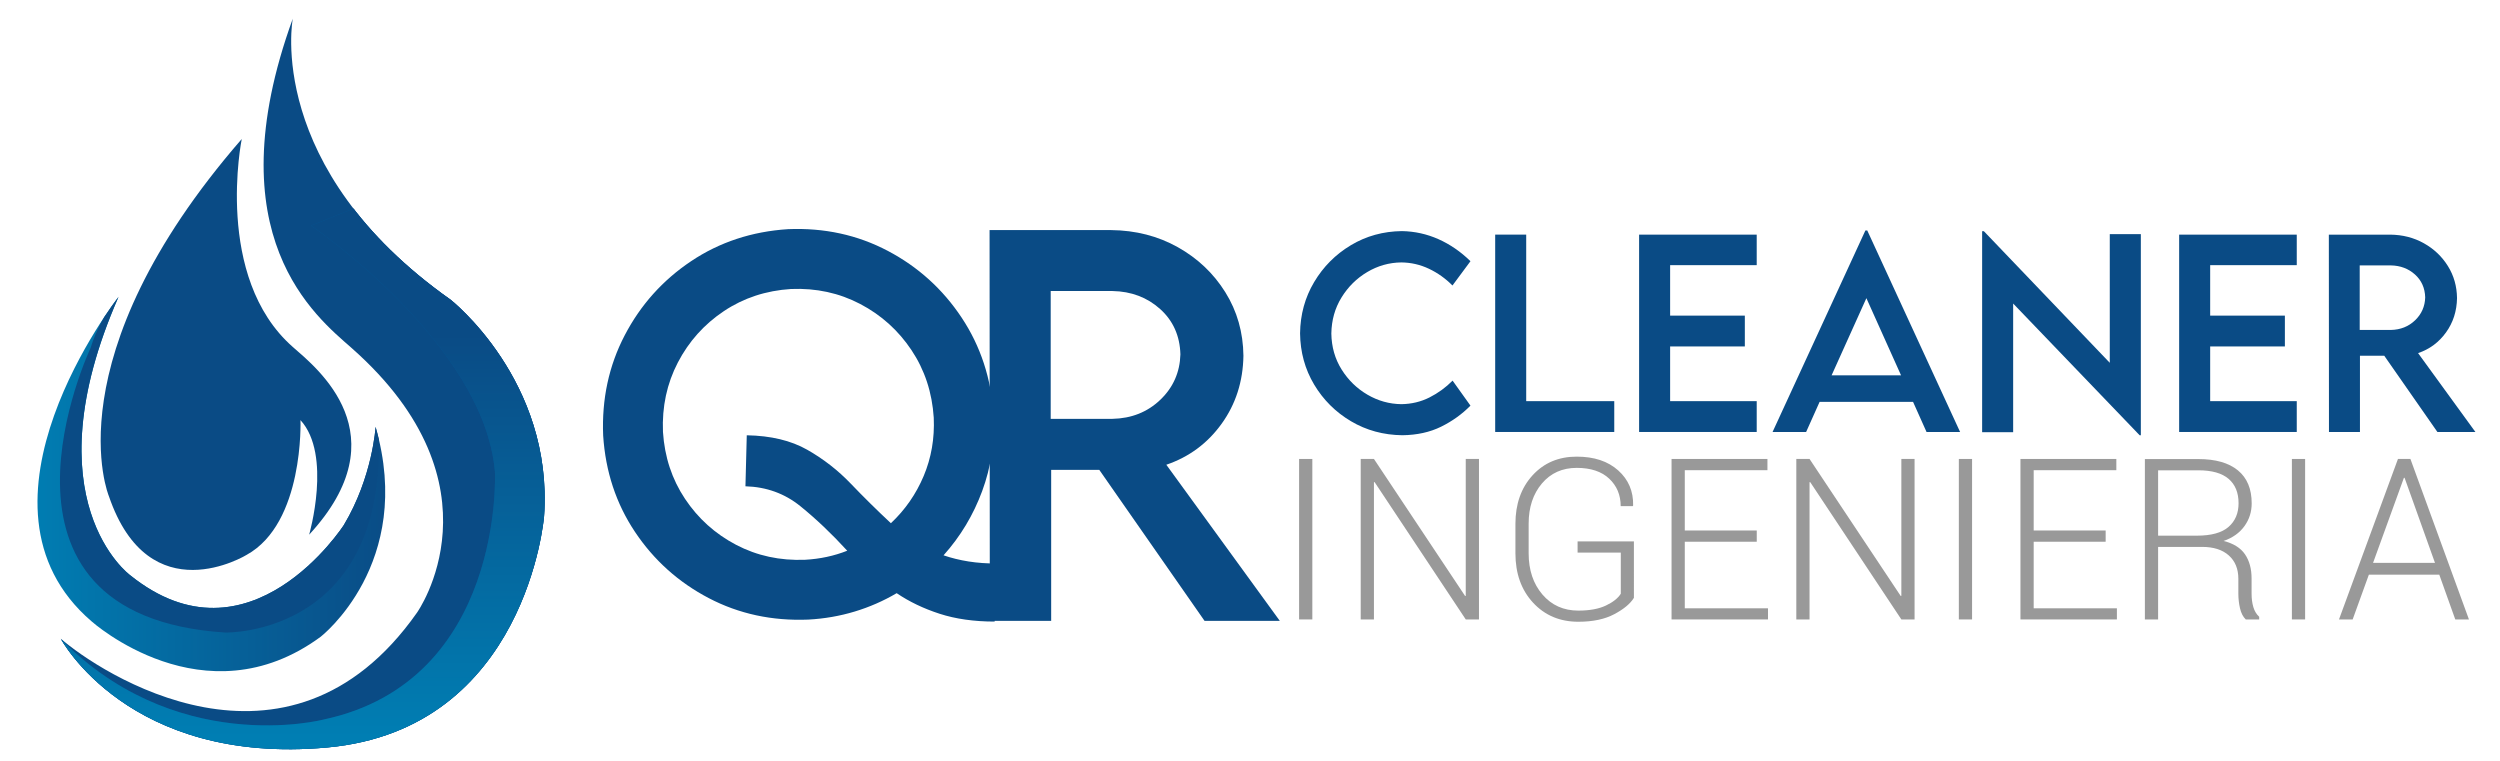 <?xml version="1.0" encoding="utf-8"?>
<!-- Generator: Adobe Illustrator 16.0.0, SVG Export Plug-In . SVG Version: 6.00 Build 0)  -->
<!DOCTYPE svg PUBLIC "-//W3C//DTD SVG 1.1//EN" "http://www.w3.org/Graphics/SVG/1.1/DTD/svg11.dtd">
<svg version="1.1" id="Layer_1" xmlns="http://www.w3.org/2000/svg" xmlns:xlink="http://www.w3.org/1999/xlink" x="0px" y="0px"
	 width="1745px" height="531px" viewBox="0 0 1745 531" enable-background="new 0 0 1745 531" xml:space="preserve">
<path fill-rule="evenodd" clip-rule="evenodd" fill="#0A4B85" d="M462.752,301.473c-0.722-17.625,2.745-33.783,10.399-48.472
	c7.654-14.689,18.349-26.628,32.084-35.816c13.736-9.188,29.365-14.343,46.887-15.465c17.547-0.716,33.658,2.775,48.331,10.475
	s26.61,18.452,35.811,32.257s14.365,29.511,15.494,47.114c0.642,14.455-1.695,28.001-7.01,40.642
	c-5.315,12.64-12.95,23.639-22.904,32.997c-9.711-9.067-19.047-18.276-28.008-27.627c-8.96-9.351-19.102-17.238-30.423-23.666
	c-11.321-6.427-25.379-9.789-42.172-10.086l-0.921,35.604c14.617,0.409,27.395,5.039,38.334,13.888
	c10.939,8.85,21.845,19.212,32.718,31.088c-9.209,3.636-18.991,5.739-29.344,6.309c-17.543,0.714-33.625-2.766-48.245-10.438
	c-14.619-7.673-26.5-18.368-35.643-32.087S463.868,318.898,462.752,301.473z M693.538,289.706
	c-1.627-25.388-9.061-48.05-22.302-67.989c-13.241-19.938-30.423-35.475-51.546-46.607c-21.123-11.133-44.32-16.186-69.592-15.157
	c-25.292,1.622-47.859,9.072-67.699,22.353c-19.84,13.28-35.292,30.526-46.355,51.738s-16.075,44.527-15.037,69.945
	c1.611,25.112,9.019,47.544,22.223,67.294c13.205,19.751,30.353,35.145,51.444,46.181c21.091,11.037,44.272,16.04,69.542,15.012
	c11.226-0.609,22.017-2.483,32.373-5.623c10.355-3.139,20.119-7.413,29.289-12.82c8.766,5.943,18.747,10.732,29.942,14.367
	c11.195,3.634,23.996,5.454,38.402,5.462l2.129-40.534c-7.335,0.044-14.115-0.433-20.338-1.429
	c-6.224-0.996-12.031-2.423-17.421-4.28c11.787-13.158,20.771-28.094,26.953-44.807
	C691.727,326.099,694.391,308.396,693.538,289.706z"/>
<path fill-rule="evenodd" clip-rule="evenodd" fill="#0A4B85" d="M733.388,292.346v-89.209h43.144
	c13.122,0.254,24.205,4.444,33.25,12.569s13.759,18.662,14.141,31.612c-0.361,12.552-5.032,23.124-14.014,31.719
	s-20.107,13.031-33.378,13.31H733.388z M893.308,433.374l-79.219-108.987c15.91-5.419,28.786-14.964,38.627-28.638
	c9.842-13.673,14.907-29.479,15.197-47.416c-0.198-16.378-4.409-31.158-12.632-44.338c-8.224-13.18-19.273-23.662-33.147-31.444
	c-13.874-7.782-29.386-11.766-46.535-11.948h-84.881l0.169,272.771h42.832V327.946h33.572l73.488,105.428H893.308z"/>
<rect x="906.773" y="320.351" fill-rule="evenodd" clip-rule="evenodd" fill="#999999" width="9.231" height="112.017"/>
<polygon fill-rule="evenodd" clip-rule="evenodd" fill="#999999" points="1032.326,432.367 1023.094,432.367 959.469,336.506 
	959.008,336.585 959.008,432.367 949.776,432.367 949.776,320.351 959.008,320.351 1022.631,415.98 1023.094,415.902 
	1023.094,320.351 1032.326,320.351 "/>
<path fill-rule="evenodd" clip-rule="evenodd" fill="#999999" d="M1140.468,417.288c-2.462,4.052-7.014,7.848-13.655,11.386
	c-6.641,3.539-15.015,5.309-25.119,5.309c-12.873,0-23.412-4.437-31.619-13.31c-8.206-8.872-12.309-20.361-12.309-34.466v-20.543
	c0-13.847,3.975-25.13,11.924-33.85c7.949-8.719,18.233-13.078,30.852-13.078c12.154,0,21.81,3.205,28.965,9.615
	c7.155,6.411,10.63,14.565,10.425,24.465l-0.231,0.462h-8.464c0-7.745-2.667-14.13-8.001-19.157
	c-5.334-5.026-12.898-7.539-22.693-7.539c-10.053,0-18.156,3.642-24.312,10.925s-9.232,16.618-9.232,28.005v20.695
	c0,11.693,3.206,21.284,9.616,28.772c6.411,7.488,14.771,11.232,25.08,11.232c7.848,0,14.26-1.18,19.234-3.538
	c4.975-2.359,8.437-5.104,10.387-8.232v-28.697h-30.158v-7.847h39.312V417.288z"/>
<polygon fill-rule="evenodd" clip-rule="evenodd" fill="#999999" points="1226.212,378.129 1175.975,378.129 1175.975,424.598 
	1234.058,424.598 1234.058,432.367 1166.742,432.367 1166.742,320.351 1233.674,320.351 1233.674,328.197 1175.975,328.197 
	1175.975,370.28 1226.212,370.28 "/>
<polygon fill-rule="evenodd" clip-rule="evenodd" fill="#999999" points="1336.374,432.367 1327.143,432.367 1263.518,336.506 
	1263.057,336.585 1263.057,432.367 1253.824,432.367 1253.824,320.351 1263.057,320.351 1326.68,415.98 1327.143,415.902 
	1327.143,320.351 1336.374,320.351 "/>
<rect x="1367.274" y="320.351" fill-rule="evenodd" clip-rule="evenodd" fill="#999999" width="9.231" height="112.017"/>
<polygon fill-rule="evenodd" clip-rule="evenodd" fill="#999999" points="1469.746,378.129 1419.51,378.129 1419.51,424.598 
	1477.593,424.598 1477.593,432.367 1410.277,432.367 1410.277,320.351 1477.209,320.351 1477.209,328.197 1419.51,328.197 
	1419.51,370.28 1469.746,370.28 "/>
<path fill-rule="evenodd" clip-rule="evenodd" fill="#999999" d="M1506.36,373.896h27.004c10.104,0,17.489-2.038,22.156-6.116
	c4.667-4.077,7-9.579,7-16.503c0-7.386-2.32-13.065-6.962-17.04s-11.681-5.962-21.118-5.962h-28.08V373.896z M1506.36,381.743
	v50.624h-9.232V320.428h37.313c12.003,0,21.209,2.628,27.62,7.885c6.41,5.257,9.616,12.938,9.616,23.043
	c0,5.95-1.706,11.271-5.116,15.963c-3.41,4.693-8.244,8.116-14.503,10.271c6.925,1.743,11.913,4.858,14.965,9.347
	s4.577,10.117,4.577,16.888v10.539c0,3.487,0.411,6.616,1.231,9.386s2.18,5.026,4.077,6.771v1.847h-9.385
	c-1.899-1.847-3.233-4.438-4.002-7.771c-0.77-3.334-1.153-6.796-1.153-10.385v-10.232c0-6.873-2.218-12.298-6.654-16.272
	c-4.437-3.976-10.63-5.963-18.58-5.963H1506.36z"/>
<rect x="1599.74" y="320.351" fill-rule="evenodd" clip-rule="evenodd" fill="#999999" width="9.232" height="112.017"/>
<path fill-rule="evenodd" clip-rule="evenodd" fill="#999999" d="M1656.389,392.9h43.236l-21.234-59.394h-0.461L1656.389,392.9z
	 M1702.625,401.131h-49.161l-11.308,31.236h-9.539l41.157-112.017h8.695l40.851,112.017h-9.54L1702.625,401.131z"/>
<path fill-rule="evenodd" clip-rule="evenodd" fill="#0A4B85" d="M978.856,303.793c10.213-0.131,19.214-2.111,27.001-5.945
	c7.789-3.833,14.631-8.738,20.527-14.717l-12.48-17.457c-4.759,4.804-10.137,8.719-16.135,11.746s-12.53,4.59-19.597,4.686
	c-8.382-0.093-16.267-2.293-23.657-6.599c-7.39-4.307-13.407-10.158-18.053-17.555c-4.645-7.396-7.04-15.777-7.187-25.143
	c0.141-9.336,2.51-17.731,7.108-25.186c4.598-7.453,10.582-13.367,17.954-17.742c7.371-4.375,15.288-6.611,23.748-6.711
	c6.794,0.065,13.23,1.54,19.309,4.422s11.553,6.775,16.423,11.681l12.566-16.957c-6.787-6.627-14.221-11.744-22.301-15.352
	s-16.603-5.494-25.569-5.656c-13.068,0.161-24.946,3.448-35.636,9.862c-10.688,6.414-19.226,14.987-25.611,25.722
	c-6.387,10.735-9.659,22.664-9.82,35.788c0.158,13.15,3.436,25.071,9.832,35.762c6.397,10.691,14.964,19.217,25.701,25.576
	S965.677,303.637,978.856,303.793z"/>
<polygon fill-rule="evenodd" clip-rule="evenodd" fill="#0A4B85" points="1065.293,280.005 1065.293,163.76 1043.64,163.76 
	1043.64,301.517 1126.755,301.517 1126.755,280.005 "/>
<polygon fill-rule="evenodd" clip-rule="evenodd" fill="#0A4B85" points="1226.184,185.08 1226.184,163.776 1144.095,163.776 
	1144.095,301.517 1226.184,301.517 1226.184,280.005 1165.748,280.005 1165.748,241.818 1217.893,241.818 1217.893,220.307 
	1165.748,220.307 1165.748,185.08 "/>
<path fill-rule="evenodd" clip-rule="evenodd" fill="#0A4B85" d="M1278.457,261.973l24.281-53.854l24.194,53.854H1278.457z
	 M1344.716,301.517h23.429l-64.809-140.669h-1.282l-64.806,140.669h23.426l9.404-21.008h65.233L1344.716,301.517z"/>
<polygon fill-rule="evenodd" clip-rule="evenodd" fill="#0A4B85" points="1472.623,163.41 1472.623,253.232 1384.718,161.358 
	1383.53,161.358 1383.53,301.691 1405.184,301.691 1405.184,211.867 1493.458,303.793 1494.311,303.793 1494.311,163.41 "/>
<polygon fill-rule="evenodd" clip-rule="evenodd" fill="#0A4B85" points="1603.137,185.08 1603.137,163.776 1521.047,163.776 
	1521.047,301.517 1603.137,301.517 1603.137,280.005 1542.701,280.005 1542.701,241.818 1594.846,241.818 1594.846,220.307 
	1542.701,220.307 1542.701,185.08 "/>
<path fill-rule="evenodd" clip-rule="evenodd" fill="#0A4B85" d="M1647.075,230.302v-45.047h21.785
	c6.626,0.128,12.222,2.244,16.789,6.347c4.567,4.103,6.948,9.424,7.141,15.963c-0.183,6.338-2.541,11.677-7.076,16.017
	s-10.153,6.58-16.854,6.721H1647.075z M1727.824,301.517l-40-55.035c8.033-2.736,14.535-7.556,19.504-14.461
	s7.527-14.886,7.674-23.943c-0.1-8.271-2.227-15.734-6.379-22.39s-9.731-11.949-16.736-15.878c-7.006-3.93-14.838-5.94-23.498-6.033
	h-42.859l0.086,137.74h21.627v-53.237h16.952l37.106,53.237H1727.824z"/>
<path fill-rule="evenodd" clip-rule="evenodd" fill="#0A4B85" d="M204.361,13.018c-55.105,151.873,16.409,208.125,40.993,229.826
	c108.867,96.097,45.697,184.801,45.697,184.801C200.329,556.67,68.613,468.637,42.404,445.789c0,0,47.041,88.705,186.149,75.937
	c139.108-12.768,151.205-161.281,151.205-161.281c6.72-94.753-65.186-151.201-65.186-151.201
	C184.2,117.178,204.361,13.018,204.361,13.018z"/>
<g>
	<defs>
		<path id="SVGID_1_" d="M204.361,13.018c-55.105,151.873,16.409,208.125,40.993,229.826
			c108.867,96.097,45.697,184.801,45.697,184.801C200.329,556.67,68.613,468.637,42.404,445.789c0,0,47.041,88.705,186.149,75.937
			c139.108-12.768,151.205-161.281,151.205-161.281c6.72-94.753-65.186-151.201-65.186-151.201
			C184.2,117.178,204.361,13.018,204.361,13.018z"/>
	</defs>
	<clipPath id="SVGID_2_">
		<use xlink:href="#SVGID_1_"  overflow="visible"/>
	</clipPath>
	<g clip-path="url(#SVGID_2_)">
		<defs>
			<path id="SVGID_3_" d="M38.372,441.757c81.986,88.033,187.493,60.48,187.493,60.48c126.34-26.88,119.619-172.705,119.619-172.705
				c-7.392-90.049-128.355-172.034-128.355-172.034l150.532-60.48l93.411,379.011l-315.177,89.377
				c0,0-135.748-86.017-122.979-96.097C35.684,459.229,38.372,441.757,38.372,441.757z"/>
		</defs>
		<use xlink:href="#SVGID_3_"  overflow="visible" fill="#005696"/>
		<clipPath id="SVGID_4_">
			<use xlink:href="#SVGID_3_"  overflow="visible"/>
		</clipPath>
		<linearGradient id="SVGID_5_" gradientUnits="userSpaceOnUse" x1="209" y1="515" x2="209" y2="232.936">
			<stop  offset="0" style="stop-color:#007EB3"/>
			<stop  offset="1" style="stop-color:#0A4B85"/>
		</linearGradient>
		<rect x="8" y="22" clip-path="url(#SVGID_4_)" fill="url(#SVGID_5_)" width="402" height="522"/>
	</g>
</g>
<g>
	<defs>
		<path id="SVGID_6_" d="M262.154,297.947c27.553,95.426-38.305,146.498-38.305,146.498c-81.314,59.809-159.94-10.752-159.94-10.752
			c-94.755-81.313,18.816-226.466,18.816-226.466C20.228,349.692,90.79,401.437,90.79,401.437
			c83.331,67.2,149.188-34.944,149.188-34.944C260.138,332.893,262.154,297.947,262.154,297.947z"/>
	</defs>
	<clipPath id="SVGID_7_">
		<use xlink:href="#SVGID_6_"  overflow="visible"/>
	</clipPath>
	<linearGradient id="SVGID_8_" gradientUnits="userSpaceOnUse" x1="18.534" y1="344.5" x2="276.534" y2="344.5">
		<stop  offset="0" style="stop-color:#007EB3"/>
		<stop  offset="1" style="stop-color:#0A4B85"/>
	</linearGradient>
	<rect x="18.534" y="199" clip-path="url(#SVGID_7_)" fill="url(#SVGID_8_)" width="258" height="291"/>
</g>
<g>
	<defs>
		<path id="SVGID_9_" d="M262.154,297.947c27.553,95.426-38.305,146.498-38.305,146.498c-81.314,59.809-159.94-10.752-159.94-10.752
			c-94.755-81.313,18.816-226.466,18.816-226.466C20.228,349.692,90.79,401.437,90.79,401.437
			c83.331,67.2,149.188-34.944,149.188-34.944C260.138,332.893,262.154,297.947,262.154,297.947z"/>
	</defs>
	<clipPath id="SVGID_10_">
		<use xlink:href="#SVGID_9_"  overflow="visible"/>
	</clipPath>
	<path clip-path="url(#SVGID_10_)" fill-rule="evenodd" clip-rule="evenodd" fill="#0A4B85" d="M263.499,288.54
		C276.957,444.464,157.27,441.514,157.27,441.514c-182.359-11.672-94.033-198.67-94.033-198.67
		c7.392-24.864,27.553-46.369,27.553-46.369l81.314,186.818L263.499,288.54z"/>
</g>
<path fill-rule="evenodd" clip-rule="evenodd" fill="#0A4B85" d="M215.785,373.213c64.514-69.889,5.376-116.257-11.424-131.042
	c-55.305-48.667-35.617-145.153-35.617-145.153C35.684,250.235,76.005,346.332,76.005,346.332
	c28.225,82.657,96.099,40.992,96.099,40.992c40.321-22.176,37.633-94.08,37.633-94.08
	C231.914,317.436,215.785,373.213,215.785,373.213z"/>
</svg>
